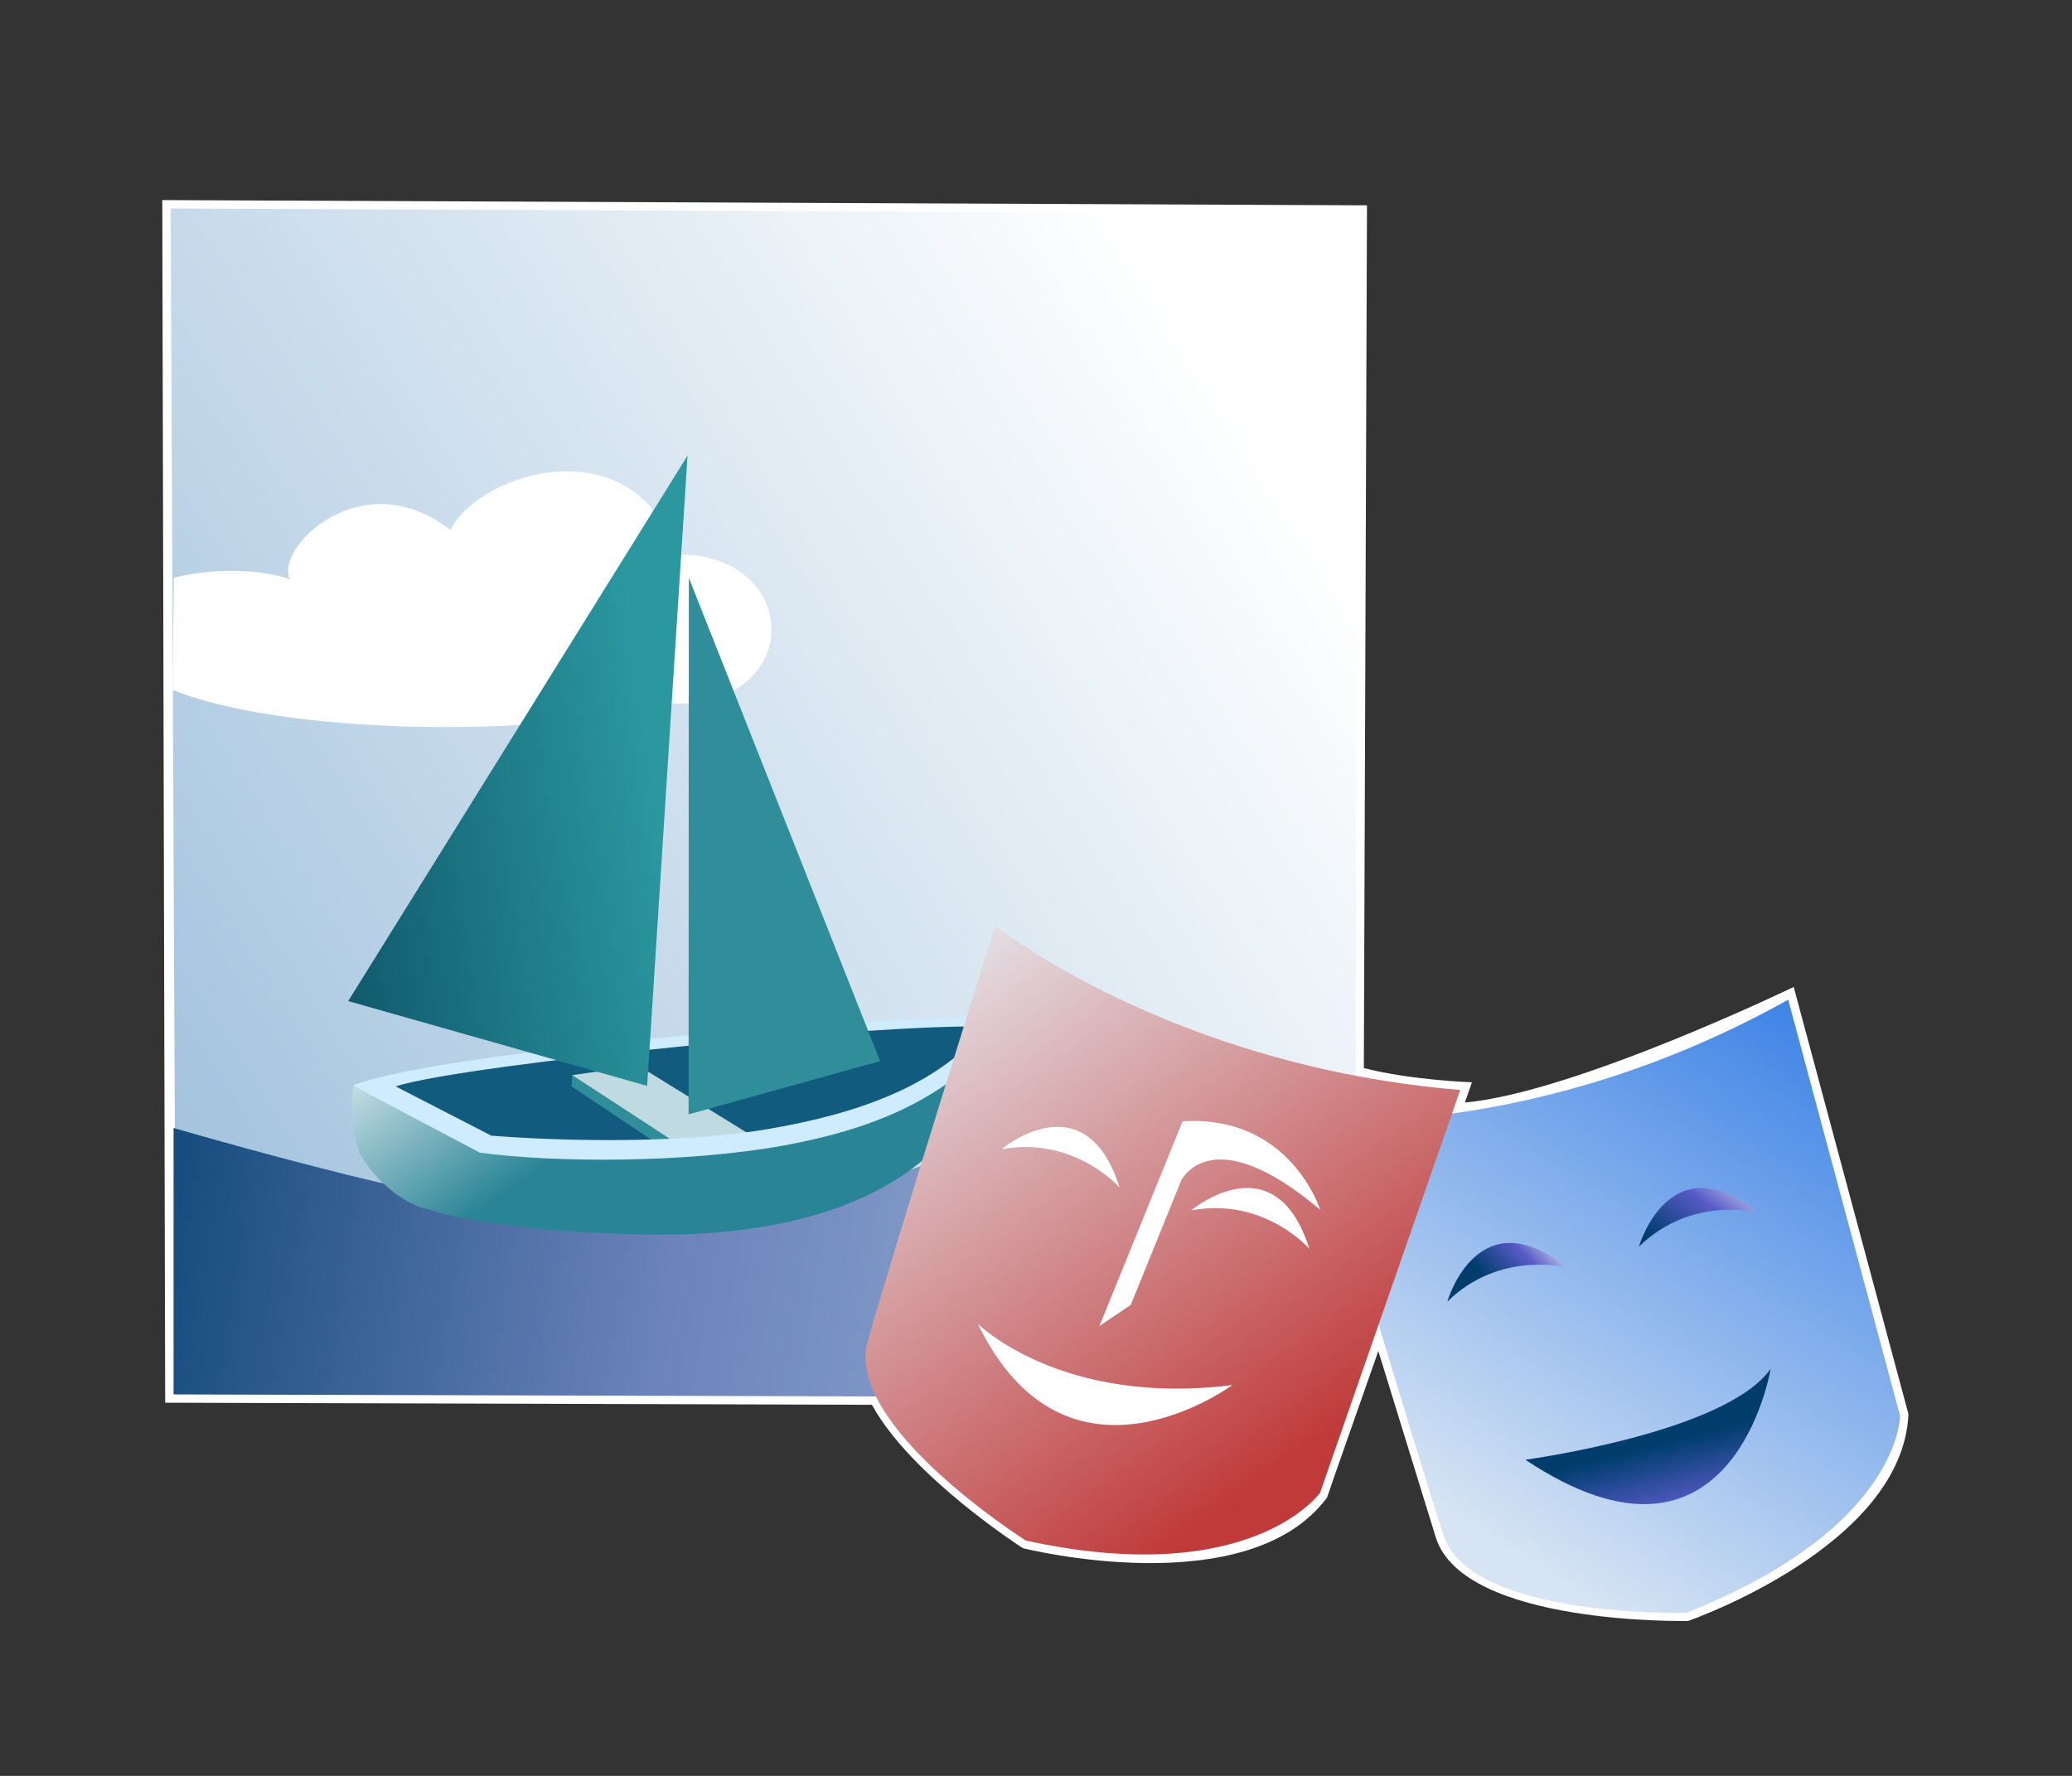 <?xml version="1.0" encoding="UTF-8"?>
<svg xmlns="http://www.w3.org/2000/svg" xmlns:xlink="http://www.w3.org/1999/xlink" contentScriptType="text/ecmascript" width="84" baseProfile="tiny" zoomAndPan="magnify" contentStyleType="text/css" viewBox="0 0 84 72" height="72" preserveAspectRatio="xMidYMid meet" version="1.1">
    <rect x="0" y="0" width="84" height="72" fill="#333333" stroke="none"/>
    <g>
        <g>
            <path fill="#ffffff" d="M 6.697 56.87 C 6.697 56.87 34.982 56.954 35.351 56.955 C 36.915 59.844 41.467 62.768 41.467 62.768 C 41.467 62.768 50.577 65.063 53.8 60.714 C 53.883 60.443 55.376 56.21 55.878 54.776 C 56.354 56.32 58.219 62.367 58.219 62.367 C 59.394 65.917 68.441 65.718 68.441 65.718 C 68.441 65.718 77.143 62.702 77.369 57.329 C 77.227 56.81 72.718 40.015 72.718 40.015 C 72.718 40.015 63.841 44.3 59.387 44.7 C 59.456 44.5 59.673 43.879 59.673 43.879 C 59.673 43.879 57.249 43.801 55.291 43.305 C 55.294 42.722 55.418 8.325 55.418 8.325 L 6.579 8.112 L 6.697 56.87 z "/>
            <linearGradient x1="-685.971" gradientTransform="matrix(1.19 0 0 -1.19 875.673 1351.901)" y1="1125.292" x2="-730.675" gradientUnits="userSpaceOnUse" y2="1096.982" xlink:type="simple" xlink:actuate="onLoad" id="XMLID_10_" xlink:show="other">
                <stop stop-color="#ffffff" offset="0"/>
                <stop stop-color="#ffffff" offset="0.15"/>
                <stop stop-color="#a2c2dd" offset="1"/>
            </linearGradient>
            <polygon fill="url(#XMLID_10_)" points="54.923,51.698 7.117,52.097 6.918,8.452 55.079,8.66   "/>
            <linearGradient x1="-662.457" gradientTransform="matrix(1.19 0 0 -1.19 875.673 1351.901)" y1="1084.995" x2="-734.664" gradientUnits="userSpaceOnUse" y2="1096.504" xlink:type="simple" xlink:actuate="onLoad" id="XMLID_11_" xlink:show="other">
                <stop stop-color="#ffffff" offset="0"/>
                <stop stop-color="#a2c2dd" offset="0.35"/>
                <stop stop-color="#6c83bb" offset="0.7"/>
                <stop stop-color="#003d6d" offset="1"/>
            </linearGradient>
            <path fill="url(#XMLID_11_)" d="M 7.036 45.73 C 7.036 45.73 16.037 48.37 20.162 48.877 C 23.535 49.298 30.349 49.899 37.011 47.392 C 47.572 43.418 54.856 46.323 54.856 46.323 L 54.769 56.674 L 7.037 56.534 L 7.037 45.73 z "/>
            <path fill="#ffffff" d="M 6.997 27.972 C 11.981 29.984 23.7 29.808 26.382 28.458 C 32.638 29.294 32.797 22.445 27.427 22.471 C 25.748 17.243 19.491 19.082 18.257 21.482 C 14.734 18.735 11.16 22.127 11.744 23.485 C 10.656 23.083 8.686 23.004 7.047 23.424 L 6.997 27.972 z "/>
            <path fill="#115b7e" d="M 40.968 41.272 C 36.074 41.116 17.96 42.616 14.289 44.029 L 19.466 46.668 C 22.171 46.876 27.806 47.092 31.674 46.286 C 35.541 45.484 39.006 44.264 40.968 41.272 z "/>
            <polygon fill="#2f8e9a" points="23.199,43.601 23.17,44.044 26.677,46.389 27.193,46.205   "/>
            <polygon fill="#bfdae1" points="23.194,43.59 25.881,43.206 30.606,46.125 27.743,46.557   "/>
            <linearGradient x1="-716.849" gradientTransform="matrix(1.19 0 0 -1.19 875.673 1351.901)" y1="1104.98" x2="-712.923" gradientUnits="userSpaceOnUse" y2="1099.559" xlink:type="simple" xlink:actuate="onLoad" id="XMLID_12_" xlink:show="other">
                <stop stop-color="#d6e6ec" offset="0"/>
                <stop stop-color="#298595" offset="1"/>
            </linearGradient>
            <path fill="url(#XMLID_12_)" d="M 31.548 46.283 C 28.585 46.852 23.239 47.092 19.466 46.642 C 19.463 46.645 19.46 46.652 19.46 46.654 C 19.109 46.424 14.318 44.016 14.318 44.016 C 14.126 45.285 14.545 46.704 14.545 46.704 C 14.545 46.704 15.382 48.346 17.136 48.987 C 17.156 48.984 17.174 48.976 17.194 48.974 C 19.244 49.713 24.07 50.149 28.114 50.03 C 37.703 49.544 39.861 44.752 40.966 41.249 C 38.721 44.938 34.511 45.713 31.548 46.283 z "/>
            <path fill="#cfecff" d="M 14.291 44.006 L 19.458 46.733 C 22.532 47.149 27.774 47.151 31.665 46.461 C 35.83 45.721 39.006 44.241 40.968 41.251 C 36.072 41.09 17.96 42.594 14.291 44.006 z M 31.047 45.79 C 27.253 46.422 22.161 46.228 19.915 46.042 L 16.036 44.044 C 19.092 43.101 35.802 41.486 39.964 41.625 C 38.031 44.003 34.805 45.162 31.047 45.79 z "/>
            <linearGradient x1="-713.427" gradientTransform="matrix(1.19 0 0 -1.19 875.673 1351.901)" y1="1109.263" x2="-727.766" gradientUnits="userSpaceOnUse" y2="1107.182" xlink:type="simple" xlink:actuate="onLoad" id="XMLID_13_" xlink:show="other">
                <stop stop-color="#2b98a0" offset="0"/>
                <stop stop-color="#0a4a60" offset="1"/>
            </linearGradient>
            <polygon fill="url(#XMLID_13_)" points="26.236,44.026 27.874,18.471 14.116,40.587   "/>
            <polygon fill="#2f8e9a" points="27.915,45.18 27.926,23.427 35.681,43.021   "/>
            <linearGradient x1="-685.778" gradientTransform="matrix(1.19 0 0 -1.19 875.673 1351.901)" y1="1084.02" x2="-673.79" gradientUnits="userSpaceOnUse" y2="1103.176" xlink:type="simple" xlink:actuate="onLoad" id="XMLID_14_" xlink:show="other">
                <stop stop-color="#d6e4f3" offset="0"/>
                <stop stop-color="#337ce5" offset="1"/>
            </linearGradient>
            <path fill="url(#XMLID_14_)" d="M 68.363 65.389 C 68.363 65.389 59.64 65.619 58.532 62.272 C 57.425 58.918 53.401 45.399 53.401 45.399 C 53.401 45.399 62.229 46.262 72.495 40.532 L 77.03 57.403 C 77.03 57.401 77.067 61.946 68.363 65.389 z "/>
            <linearGradient x1="-682.541" gradientTransform="matrix(1.19 0 0 -1.19 875.673 1351.901)" y1="1093.755" x2="-684.752" gradientUnits="userSpaceOnUse" y2="1091.698" xlink:type="simple" xlink:actuate="onLoad" id="XMLID_15_" xlink:show="other">
                <stop stop-color="#e6eef4" offset="0"/>
                <stop stop-color="#575ac6" offset="0.44"/>
                <stop stop-color="#003d6d" offset="0.94"/>
                <stop stop-color="#003d6d" offset="1"/>
            </linearGradient>
            <path fill="url(#XMLID_15_)" d="M 58.676 52.772 C 58.676 52.772 59.898 48.51 63.525 51.396 C 63.526 51.396 60.823 50.668 58.676 52.772 z "/>
            <linearGradient x1="-676.114" gradientTransform="matrix(1.19 0 0 -1.19 875.673 1351.901)" y1="1096.081" x2="-678.52" gradientUnits="userSpaceOnUse" y2="1092.798" xlink:type="simple" xlink:actuate="onLoad" id="XMLID_16_" xlink:show="other">
                <stop stop-color="#e6eef4" offset="0"/>
                <stop stop-color="#575ac6" offset="0.44"/>
                <stop stop-color="#003d6d" offset="0.94"/>
                <stop stop-color="#003d6d" offset="1"/>
            </linearGradient>
            <path fill="url(#XMLID_16_)" d="M 66.442 50.546 C 66.442 50.546 67.662 46.286 71.289 49.166 C 71.289 49.166 68.588 48.442 66.442 50.546 z "/>
            <linearGradient x1="-678.251" gradientTransform="matrix(1.19 0 0 -1.19 875.673 1351.901)" y1="1082.693" x2="-679.365" gradientUnits="userSpaceOnUse" y2="1087.115" xlink:type="simple" xlink:actuate="onLoad" id="XMLID_17_" xlink:show="other">
                <stop stop-color="#e6eef4" offset="0"/>
                <stop stop-color="#575ac6" offset="0.44"/>
                <stop stop-color="#003d6d" offset="0.94"/>
                <stop stop-color="#003d6d" offset="1"/>
            </linearGradient>
            <path fill="url(#XMLID_17_)" d="M 61.839 59.182 C 61.839 59.182 69.965 58.087 71.782 55.496 C 71.783 55.496 70.263 64.794 61.839 59.182 z "/>
            <linearGradient x1="-703.407" gradientTransform="matrix(1.19 0 0 -1.19 875.673 1351.901)" y1="1103.672" x2="-691.085" gradientUnits="userSpaceOnUse" y2="1086.725" xlink:type="simple" xlink:actuate="onLoad" id="XMLID_18_" xlink:show="other">
                <stop stop-color="#e3dfe4" offset="0"/>
                <stop stop-color="#c03a3a" offset="1"/>
            </linearGradient>
            <path fill="url(#XMLID_18_)" d="M 41.587 62.46 C 41.587 62.46 34.218 57.795 35.172 54.397 C 36.126 50.997 40.347 37.535 40.347 37.535 C 40.347 37.535 47.478 43.226 59.198 44.19 L 53.517 60.522 C 53.518 60.522 50.736 64.452 41.587 62.46 z "/>
            <path fill="#ffffff" d="M 40.602 46.594 C 40.602 46.594 43.996 43.742 45.394 48.154 C 45.394 48.153 43.559 46.047 40.602 46.594 z "/>
            <path fill="#ffffff" d="M 48.29 49.073 C 48.29 49.073 51.686 46.219 53.083 50.631 C 53.083 50.631 51.249 48.521 48.29 49.073 z "/>
            <path fill="#ffffff" d="M 39.645 53.674 C 39.645 53.674 43.001 57.024 49.957 56.155 C 49.957 56.156 43.248 61.118 39.645 53.674 z "/>
            <path fill="#ffffff" d="M 44.569 53.763 L 45.843 52.903 L 47.88 47.877 C 47.88 47.877 49.078 45.29 53.522 49.05 C 53.522 49.05 52.317 45.19 47.944 45.462 L 44.569 53.763 z "/>
        </g>
        <rect width="84" fill="none" height="72"/>
    </g>
</svg>
